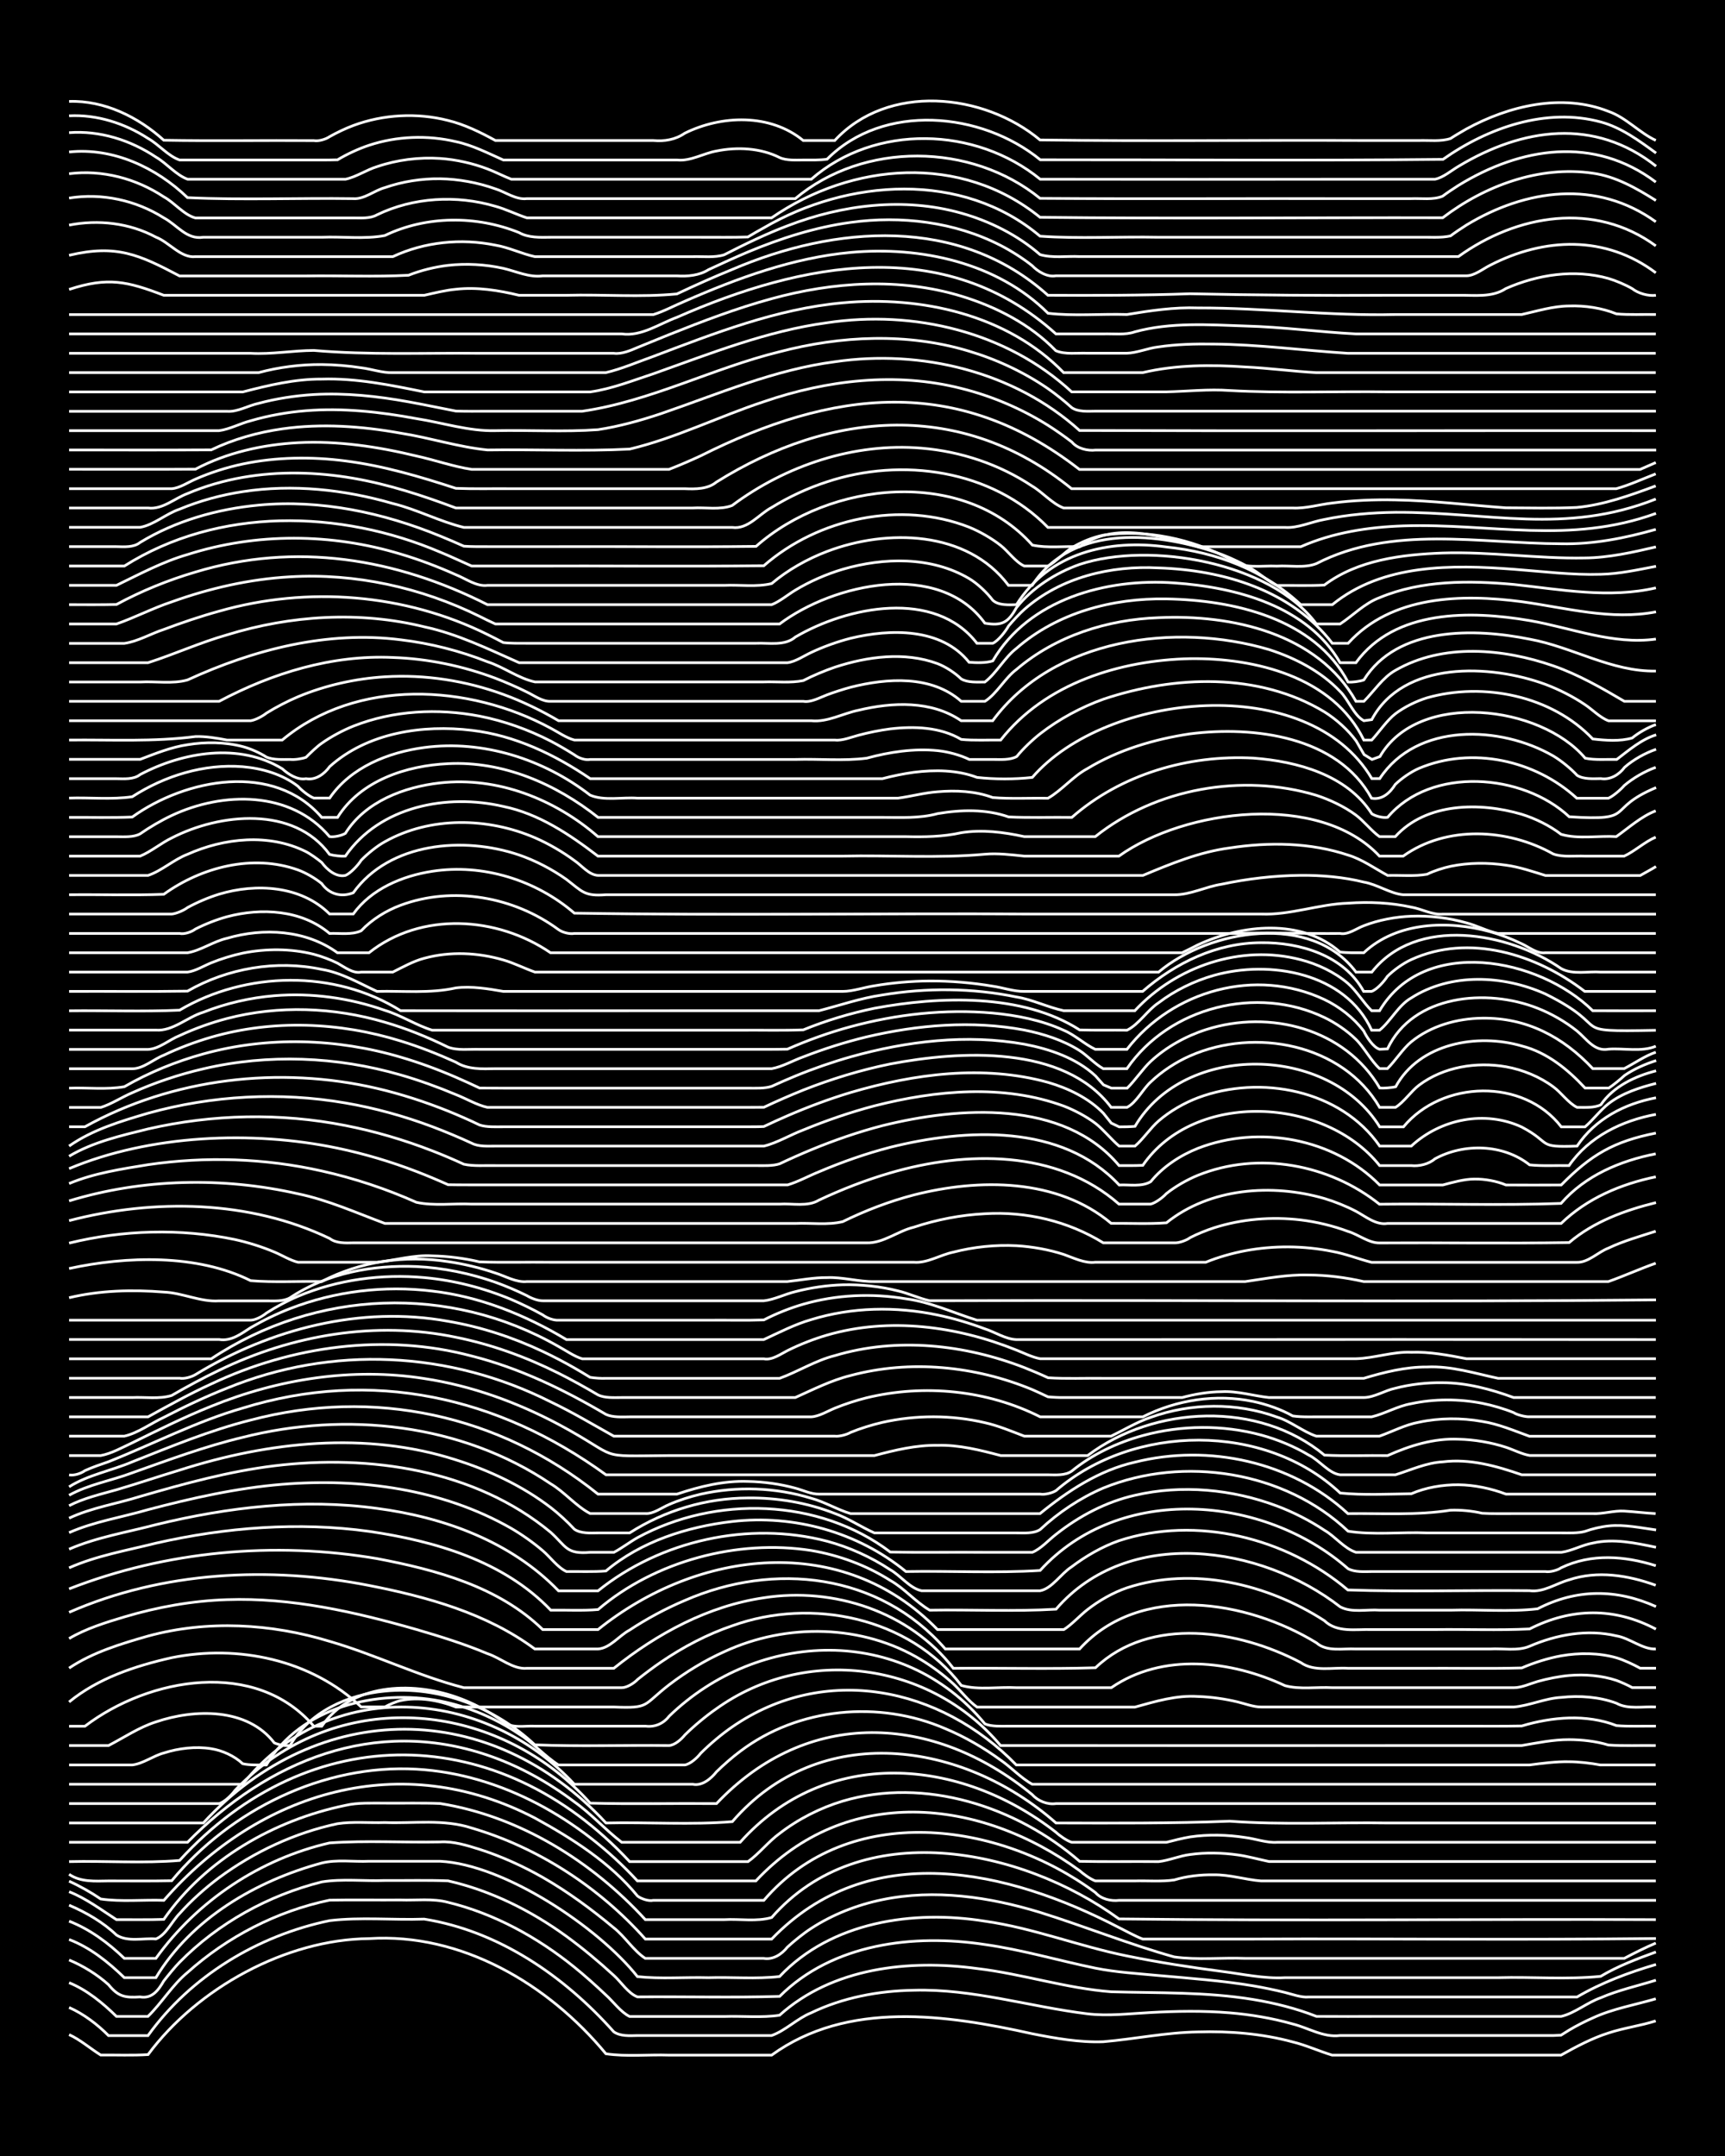 <?xml version="1.0" encoding="UTF-8"?><svg id="a" xmlns="http://www.w3.org/2000/svg" width="1920" height="2400" viewBox="0 0 192 240"><defs><style>.b{fill:none;stroke:#fff;stroke-miterlimit:10;stroke-width:.3px;}.c{stroke-width:0px;}</style></defs><rect class="c" x="0" width="192" height="240"/><path class="b" d="M7.69,226.49c1.21.54,2.4,1.58,3.52,2.27,1.71-.02,3.56.06,5.27-.05,5.47-7.39,15.35-12.83,24.6-12.91,10.29-.66,19.96,5.07,26.36,12.82,2.28.34,4.73.07,7.03.15,3.79,0,7.64,0,11.42,0,8.43-6.11,19.47-4.5,29-2.38,2.57.51,5.27.99,7.91.89,3.5-.3,7.02-1.04,10.54-1.09,3.52-.11,7.14.19,10.54,1.11,1.45.35,2.97,1.04,4.39,1.47,1.41,0,2.99,0,4.39,0,7.02,0,14.07,0,21.09,0,1.65-.92,3.46-1.89,5.27-2.46,1.68-.56,3.59-.81,5.27-1.35"/><path class="b" d="M7.69,223.47c1.6.7,3.17,1.89,4.39,3.13h4.39c4.75-6.63,12.26-11.15,20.21-12.8,3.46-.41,7.06-.05,10.54-.17,8.3,1.33,15.59,6.35,21.09,12.54.73.52,1.79.44,2.64.42,1.1,0,2.41,0,3.51,0,3.79,0,7.64,0,11.42,0,1.54-.54,2.87-1.91,4.39-2.52,3.53-1.71,7.52-2.46,11.42-2.52,6.55-.19,12.89,1.83,19.33,2.62,2.31.28,4.72-.02,7.03-.14,2.9-.16,5.89-.21,8.79.03,2.34.19,4.77.6,7.03,1.24,1.74.43,3.43,1.53,5.27,1.29,7.9,0,15.83,0,23.73,0,0,0,.88-.04.88-.04,0,0,.88-.55.88-.55.74-.45,1.84-1.01,2.64-1.36,2.2-1.03,4.72-1.46,7.03-2.14"/><path class="b" d="M7.69,220.71c1.98.8,3.76,2.27,5.27,3.75h3.51c1.51-1.47,2.74-3.53,4.39-4.88,4.44-3.99,9.97-6.84,15.82-8.06,2.61-.05,5.3,0,7.91-.02,1.71.06,3.6-.19,5.27.26,5.16,1.25,9.95,3.89,14.06,7.21,1.14.92,2.45,2.09,3.52,3.11.79.7,1.66,1.92,2.64,2.39,3.49,0,7.05,0,10.54,0,2.01-.07,4.16.16,6.15-.14,5.88-5.3,14.4-6.23,21.97-5.2,5.01.59,9.9,2.2,14.94,2.59,5.26.15,10.61,0,15.82.86,2.36.39,4.8,1,7.03,1.88,2.31.02,4.72,0,7.03,0,6.72,0,13.49,0,20.21,0,1.52-.36,2.91-1.56,4.39-2.07,1.94-.85,4.14-1.33,6.15-1.96"/><path class="b" d="M7.69,218.18c1.55.64,3.15,1.63,4.39,2.75,1.1,1.36,1.86,1.46,3.51,1.36,1.35.23,2.05-.76,2.64-1.78.43-.55,1.27-1.59,1.76-2.08,4.28-4.36,9.9-7.46,15.82-8.94,2.28-.37,4.73-.07,7.03-.16,2.31.02,4.72-.05,7.03.04,4.76,1.08,9.25,3.32,13.18,6.18,1.8,1.31,3.64,2.85,5.27,4.35.79.7,1.6,2.01,2.64,2.39,5.26-.05,10.57.1,15.82-.06,5.9-5.89,14.93-6.98,22.85-5.77,4.14.58,8.21,1.79,12.3,2.63,2.28.46,4.72.6,7.03.82,3.5.31,7.08.57,10.54,1.15,1.11.19,2.42.46,3.51.73.78.19,1.82.59,2.64.51,5.26,0,10.56,0,15.82,0,4.67,0,9.39,0,14.06,0,2.73-1.6,5.76-2.73,8.79-3.62"/><path class="b" d="M7.69,215.9c2.33.88,4.38,2.53,6.15,4.25h3.51c3.96-6.58,11.17-10.79,18.45-12.76,1.67-.42,3.57-.12,5.27-.2,2.61,0,5.3,0,7.91,0,7.13.35,17.59,7.31,21.97,12.84,2.59.28,5.31.05,7.91.12,2.6-.08,5.33.17,7.91-.13,5.75-6.11,14.88-7.44,22.85-6.16,5.38.76,10.51,2.8,15.82,3.87,3.47.71,7.04,1.26,10.54,1.72,2.31.29,4.69.83,7.03.7,7.9,0,15.83,0,23.73,0,3.78-.11,7.67.23,11.42-.15,1.89-1.13,4.08-1.96,6.15-2.71"/><path class="b" d="M7.69,213.86c2.3.89,4.39,2.44,6.15,4.14h3.51c4.63-6.43,11.59-11.07,19.33-12.85,4.06-.29,8.23-.03,12.3-.11,1.46-.1,3.02.39,4.39.82,2.41.77,4.83,1.87,7.03,3.12,2.78,1.59,5.45,3.56,7.91,5.61,1.22.95,2.22,2.57,3.51,3.41,4.38,0,8.81,0,13.18,0,1.05.18,2.02-.46,2.64-1.25.74-.68,1.79-1.53,2.64-2.08,2.37-1.55,5.14-2.63,7.91-3.2,5.84-1.21,11.93-.31,17.57,1.41,4.99,1.56,9.9,3.55,14.94,4.96,2.57.36,5.31.06,7.91.16,4.96,0,9.98,0,14.94,0,6.14,0,12.32,0,18.45,0,2.9,0,5.89,0,8.79,0,1.07-.57,2.39-1.23,3.51-1.7"/><path class="b" d="M7.69,212.08c1.87.79,3.8,1.91,5.27,3.32,1.25.81,2.98.32,4.39.44,1.13-.44,1.82-2.01,2.64-2.83,1.27-1.43,2.86-2.85,4.39-3.99,3.9-2.88,8.44-5,13.18-6.01,1.69-.26,3.56-.07,5.27-.13,3.2.12,6.57-.41,9.67.61,7.41,2.17,14.21,6.61,19.33,12.36h14.06c10.85-11.26,26.23-7.74,38.66-1.28.78.39,1.82.97,2.64,1.28,1.1,0,2.41,0,3.51,0,2.9,0,5.89,0,8.79,0,14.93-.06,29.89.11,44.82-.06"/><path class="b" d="M7.69,210.58c1.87.73,3.6,2.03,5.27,3.11,1.71-.01,3.56.03,5.27-.03,4.64-6.69,12.32-11.06,20.21-12.69,1.39-.33,2.98-.24,4.39-.25,2.01.02,4.14-.04,6.15.04,8.81,1.41,16.88,6.41,22.85,12.93,2.9,0,5.89,0,8.79,0,1.71-.1,3.62.25,5.27-.24,9.92-11.34,27.71-7.81,38.66.16,19.9.24,39.84,0,59.75.08"/><path class="b" d="M7.69,209.41c1.16.52,2.47,1.26,3.52,1.98,2.28.33,4.73.07,7.03.15,10.67-12.21,26.46-16.89,41.3-9.16,4.16,2.28,8.39,4.97,11.42,8.68.34.27,1.19.61,1.76.48,1.1,0,2.42,0,3.51,0,2.9,0,5.89,0,8.79,0,9.46-11.04,26.19-8.82,36.91-.86.63.72,1.71.97,2.64.86,1.1,0,2.41,0,3.51,0,2.9,0,5.89,0,8.79,0,15.81,0,31.64,0,47.45,0"/><path class="b" d="M7.69,208.64c1.27.89,2.92.76,4.39.74,2.31-.01,4.72.03,7.03-.02,6.57-7.91,16.88-13,27.24-12.42,9.43.53,18.28,5.58,24.6,12.44h13.18c10.02-10.75,24.84-9.3,36.03-1.15.4.37,1.24.97,1.76,1.15,1.41,0,2.98,0,4.39,0,1.41-.04,3,.1,4.39-.11,1.37-.42,2.97-.6,4.39-.57,1.75-.04,3.55.55,5.27.68,4.67,0,9.39,0,14.06,0,9.95,0,19.93,0,29.88,0"/><path class="b" d="M7.69,207.23c4.07-.1,8.25.21,12.3-.13,14.48-15.89,35.59-15.48,50.09.13h13.18c1.21-.86,2.31-2.27,3.52-3.14,2.07-1.6,4.53-2.85,7.03-3.6,9.14-2.7,19.31.6,26.36,6.71,2.9.06,5.89,0,8.79.03,1.13-.12,2.38-.66,3.51-.79,1.7-.24,3.57-.2,5.27.04,1.12.15,2.41.51,3.51.74,1.1,0,2.41,0,3.52,0,3.49,0,7.05,0,10.54,0,9.66,0,19.34,0,29,0"/><path class="b" d="M7.69,205.08h13.18c8.96-9.11,20.81-13.97,33.39-9.7,3.46,1.17,6.76,3,9.67,5.2,1.85,1.3,3.48,3.14,5.27,4.5h13.18c9.56-10.71,24.47-9.46,35.15-1.12.4.38,1.23.96,1.76,1.12,1.41,0,2.98,0,4.39,0,2.01,0,4.14,0,6.15,0,.78-.2,1.84-.47,2.64-.6,2-.3,4.16-.24,6.15.07,1.11.14,2.39.61,3.51.53,14.05,0,28.13,0,42.18,0"/><path class="b" d="M7.69,202.93h14.94c12.83-13.94,31.98-13.89,44.82,0,4.57-.11,9.56.23,14.06-.15,9.74-11.28,25.65-9,36.03.15,6.44.01,12.91.06,19.33-.2,5.83.43,11.73.11,17.57.2,9.95,0,19.93,0,29.88,0"/><path class="b" d="M7.69,200.77c5.55,0,11.15,0,16.7,0,.6-.16,1.41-.97,1.76-1.46,1.01-1.08,2.32-2.24,3.51-3.11,11.36-8.37,26.81-5.76,36.03,4.52,4.67.12,9.39.01,14.06.05,10.14-10.72,24.14-10.02,35.15-.99.63.71,1.69,1.13,2.64.99,1.1,0,2.41,0,3.51,0,3.49,0,7.05,0,10.54,0,17.57,0,35.15,0,52.72,0"/><path class="b" d="M7.69,198.62h19.33c9.55-12.09,26.88-10.82,36.91,0,4.38,0,8.81,0,13.18,0,1.04.22,2.04-.63,2.64-1.39.74-.73,1.8-1.66,2.64-2.28,6.46-4.89,15.46-5.72,22.85-2.51,2.14.89,4.28,2.13,6.15,3.5,1.14.78,2.29,2.02,3.51,2.68h69.42"/><path class="b" d="M7.69,196.47c2.31,0,4.72,0,7.03,0,1.19-.13,2.36-1.03,3.51-1.33,1.65-.53,3.55-.76,5.27-.48,1.24.19,2.6.81,3.51,1.67.77.18,1.85.14,2.64.14,3.79-6.45,12.36-8.48,19.33-7.12,3.11.61,6.16,1.91,8.79,3.68,1.54.94,2.88,2.48,4.39,3.44,4.67,0,9.39,0,14.06,0,.61-.09,1.41-.82,1.76-1.29,1.02-1.02,2.33-2.13,3.51-2.94,10.3-7.12,23.19-4.47,31.63,4.23,17.86,0,35.74,0,53.6,0,1.1,0,2.42,0,3.51,0,1.4-.18,2.98-.39,4.39-.36,1.11,0,2.43.16,3.51.36,2.01,0,4.14,0,6.15,0"/><path class="b" d="M7.69,194.31c1.41,0,2.98,0,4.39,0,1.7-.88,3.43-2.05,5.27-2.63,4.29-1.46,10.16-1.6,13.18,2.33.43.21,1.29.36,1.76.3,2.12-3.74,6.4-5.67,10.54-6.06,6.09-.61,12.28,1.83,16.7,5.98,4.95.2,9.98.02,14.94.08.66-.05,1.37-.7,1.76-1.18,1.02-1.01,2.33-2.1,3.51-2.92,9.93-7.11,23.8-5.21,31.63,4.1,17.86.02,35.74,0,53.6,0,1.41,0,2.99,0,4.39,0,1.7-.29,3.54-.67,5.27-.66,1.43,0,3.03.18,4.39.6,1.71.12,3.56.03,5.27.06"/><path class="b" d="M7.69,192.16c.44,0,1.32,0,1.76,0,7.16-5.45,19.05-7.54,25.48,0h.88c3.28-4.73,9.92-5.01,14.94-3.26,1.84.63,3.7,1.62,5.27,2.76.95.78,2.38.43,3.52.49,2.9,0,5.89,0,8.79,0,1.1,0,2.41,0,3.51,0,1.03.14,2.01-.28,2.64-1.11,9.98-9.65,26.01-10.21,35.15.86.77.32,1.83.25,2.64.25,1.41,0,2.98,0,4.39,0,4.08,0,8.22,0,12.3,0,11.42,0,22.85,0,34.27,0,2.01,0,4.14.02,6.15-.02,1.67-.51,3.53-.84,5.27-.89,1.74-.05,3.64.2,5.27.85,1.4.12,2.99.04,4.39.06"/><path class="b" d="M7.69,189.46c3.22-2.65,7.41-4.03,11.42-4.93,7.4-1.5,15.54.23,21.09,5.48.79,0,1.85,0,2.64,0,.44-.25,1.27-.61,1.76-.71,2.03-.43,4.24-.03,6.15.72,5.84,0,11.73,0,17.57,0,4.04.16,3.18-.17,6.15-2.47,1.87-1.43,4-2.73,6.15-3.69,6.92-3.21,15.4-3.08,21.97.94,1.18.71,2.5,1.7,3.52,2.64.8.74,1.73,1.96,2.64,2.59,5.84,0,11.73,0,17.57,0,2.27-.63,4.64-1.35,7.03-1.18,1.43.04,3.01.27,4.39.6.79.19,1.82.58,2.64.57,4.08,0,8.22,0,12.3,0,5.26,0,10.56,0,15.82,0,1.74-.15,3.51-.98,5.27-1.07,2.03-.22,4.23-.07,6.15.65,1.28.72,2.98.33,4.39.42"/><path class="b" d="M7.69,185.69c2.62-1.76,5.78-2.71,8.79-3.57,6.61-1.8,13.69-1.4,20.21.59,5.05,1.46,9.84,3.85,14.94,5.16,2.9,0,5.89,0,8.79,0,2.9,0,5.89,0,8.79,0,.57,0,1.39-.52,1.76-.92.76-.61,1.83-1.41,2.64-1.96,2.42-1.65,5.13-3.08,7.91-4.02,8.79-3.17,19.67-.95,25.48,6.65,1.94.55,4.15.13,6.15.25,3.49,0,7.05,0,10.54,0,5.7-3.93,13.34-3.04,19.33-.23,1.66.46,3.57.13,5.27.23,3.2,0,6.47,0,9.67,0,3.49,0,7.05,0,10.54,0,.83.01,1.85-.46,2.64-.69,1.08-.31,2.4-.57,3.51-.67,1.73-.15,3.62,0,5.27.55.45.16,1.34.56,1.76.8.78,0,1.86,0,2.64,0"/><path class="b" d="M7.69,182.4c1.87-1.11,4.08-1.79,6.15-2.41,3.69-1.1,7.57-1.8,11.42-1.92,7.16-.25,14.25,1.36,21.09,3.32,2.64.77,5.37,1.62,7.91,2.69,1.43.46,2.84,1.77,4.39,1.63,3.2,0,6.47,0,9.67,0,4.83-3.87,10.52-6.95,16.7-7.85,7.75-1.22,16.23,1.54,21.09,7.85,5.26-.05,10.57.1,15.82-.06,6.12-5.81,15.98-4.2,22.85-.58,1.49,1.06,3.56.52,5.27.64,2.61,0,5.3,0,7.91,0,3.79-.03,7.64.06,11.42-.04,1.35-.59,2.94-1.09,4.39-1.35,2-.35,4.19-.34,6.15.22.82.24,1.89.75,2.64,1.16.42,0,1.33,0,1.76,0"/><path class="b" d="M7.69,179.48c10.41-4.57,22.32-5.16,33.39-2.99,6.47,1.27,13.08,3.09,18.45,7.07,2.31,0,4.72,0,7.03,0,1.33-.08,2.37-1.5,3.51-2.1,1.91-1.26,4.04-2.41,6.15-3.3,9.94-4.35,21.65-3.04,29,5.4h14.94c6.74-7.39,18.61-5.43,26.36-.69,1.17,1.04,2.96.61,4.39.69,2.61,0,5.3,0,7.91,0,2.31,0,4.72,0,7.03,0,1.41-.09,3.06.26,4.39-.3,2.99-1.3,6.45-1.93,9.67-1.16,1.48.24,2.95,1.54,4.39,1.46"/><path class="b" d="M7.69,176.87c10.79-4.22,22.86-5.32,34.27-3.37,6.56,1.24,13.55,3.12,18.45,7.9h6.15c11.15-8.97,27.22-10.88,37.79,0h14.06c.88-.55,1.82-1.6,2.64-2.23,1.28-1,2.86-1.9,4.39-2.42,7.34-2.41,15.61-.45,21.97,3.66,1.42,1.37,3.49.93,5.27.99,2.31,0,4.72,0,7.03,0,3.49-.05,7.06.1,10.54-.07,4.64-2.36,9.44-2.43,14.06.02"/><path class="b" d="M7.69,174.53c3.05-1.36,6.45-1.94,9.67-2.75,7.75-1.76,15.83-2.4,23.73-1.31,7.29,1.07,14.99,3.29,20.21,8.77,1.71-.03,3.57.08,5.27-.07,6.31-5.4,15.54-7.86,23.73-6.57,3.08.52,6.15,1.65,8.79,3.33,1.56.87,2.86,2.43,4.39,3.31,4.67-.08,9.41.17,14.06-.11,7.98-9.27,22.77-7.15,31.63-.26,1.29.69,2.98.26,4.39.37,2.61,0,5.3,0,7.91,0,3.19-.1,6.5.22,9.67-.15,4.32-2.24,8.77-2.23,13.18-.25"/><path class="b" d="M7.69,172.45c3.06-1.33,6.46-1.88,9.67-2.73,8.01-1.95,16.39-2.94,24.6-1.81,7.45.98,14.92,3.69,20.21,9.18h4.39c6.98-5.62,16.8-7.8,25.48-5.53,2.46.66,4.91,1.76,7.03,3.17,1.17.65,2.18,2.07,3.51,2.35,4.38,0,8.81,0,13.18,0,1.33-.24,2.32-1.9,3.51-2.66,1.56-1.19,3.42-2.26,5.27-2.91,8.63-2.83,18.64-.33,25.48,5.48,6.71.23,13.49.01,20.21.08,1.55.22,2.96-.8,4.39-1.2,3.18-1.07,6.59-.52,9.67.6"/><path class="b" d="M7.69,170.61c2.77-1.23,5.89-1.71,8.79-2.56,4.89-1.29,9.89-2.41,14.94-2.82,8.69-.71,17.83.52,25.48,4.9,1.17.68,2.49,1.61,3.51,2.49.8.67,1.66,1.88,2.64,2.32,1.41-.02,2.99.05,4.39-.06,3.9-3.29,9.05-4.93,14.06-5.51,6.87-.79,13.97,1.17,19.33,5.57,4.96-.09,10,.19,14.94-.12,8.83-9.71,24.89-8.44,34.27-.2.74.41,1.83.33,2.64.32,1.41,0,2.99,0,4.39,0,3.79,0,7.64,0,11.42,0,1.1,0,2.42,0,3.51,0,.49.09,1.35-.13,1.76-.42,3.38-1.62,7.06-1.32,10.54-.23"/><path class="b" d="M7.69,169c2.48-1.17,5.31-1.6,7.91-2.42,4.89-1.42,9.87-2.79,14.94-3.41,10.6-1.29,22.34.42,30.76,7.41,1.75,1.59,1.71,2.45,4.39,2.22.78,0,1.86,0,2.64,0,.82-.42,1.83-1.19,2.64-1.64,8.64-4.71,20.18-4.41,28.12,1.61,3.49.07,7.05,0,10.54.03,1.71,0,3.56,0,5.27,0,.94-.37,1.85-1.4,2.64-2,2.56-2.03,5.59-3.63,8.79-4.35,5.22-1.21,10.82-.68,15.82,1.2,1.8.68,3.67,1.63,5.27,2.7,1.18.67,2.21,2.04,3.51,2.45,2.9,0,5.89,0,8.79,0,4.67,0,9.39,0,14.06,0,1.15-.15,2.37-.84,3.51-1.03,2.31-.54,4.76,0,7.03.47"/><path class="b" d="M7.69,167.61c1.62-.84,3.53-1.28,5.27-1.77,2.32-.68,4.71-1.49,7.03-2.19,9.88-3.17,20.73-4.36,30.76-1.14,3.74,1.18,7.42,2.91,10.54,5.3.85.65,1.92,1.63,2.64,2.42.72.5,1.8.42,2.64.41,1.1,0,2.41,0,3.51,0,3.92-2.51,8.52-3.88,13.18-3.89,3.27-.04,6.62.53,9.67,1.73,1.49.53,2.96,1.53,4.39,2.16.78,0,1.86,0,2.64,0,3.2,0,6.47,0,9.67,0,1.1,0,2.42,0,3.51,0,.81,0,1.92.1,2.64-.38,2.03-1.9,4.48-3.53,7.03-4.62,8.93-3.64,20.19-1.87,27.24,4.81,2.8.45,5.93.07,8.79.19,4.96,0,9.98,0,14.94,0,.79,0,1.87.05,2.64-.17.76-.28,1.83-.53,2.64-.61,1.73-.18,3.57.22,5.27.45"/><path class="b" d="M7.69,166.45c2.16-1.21,4.73-1.63,7.03-2.5,4.04-1.43,8.13-2.96,12.3-3.95,11.49-2.92,24.33-1.54,34.27,5.17,1.53.9,2.83,2.5,4.39,3.31,2.01,0,4.14,0,6.15,0,.9.07,1.84-.67,2.64-1,1.06-.47,2.38-.89,3.51-1.15,4.03-.91,8.35-.76,12.3.45,1.47.39,2.94,1.28,4.39,1.71,7.02,0,14.07,0,21.09,0,3.1-2.53,6.58-4.82,10.54-5.72,8.22-2.07,17.46-.07,23.73,5.72,3.8-.05,7.67.22,11.42-.38,1.11-.04,2.43.08,3.51.34,1.1.07,2.41.03,3.51.04,2.9,0,5.89,0,8.79,0,1.11.06,2.4-.35,3.51-.28,1.1.06,2.41.23,3.51.28"/><path class="b" d="M7.69,165.51c2.12-1.34,4.74-1.8,7.03-2.78,4.31-1.71,8.67-3.52,13.18-4.65,13.68-3.62,27.65-.6,38.66,8.24,2.9,0,5.89,0,8.79,0,2.53-.85,5.22-1.51,7.91-1.41,1.74.03,3.6.29,5.27.75.79.21,1.8.69,2.64.66,4.08,0,8.22,0,12.3,0,2.9,0,5.89,0,8.79,0,1.1,0,2.41,0,3.52,0,.49.09,1.34-.12,1.76-.39,8.63-7.45,23.23-7.62,31.63.27,2.58.26,5.31.11,7.91.08,1.62-.7,3.51-1.02,5.27-1,1.76.02,3.63.42,5.27,1.04,5.55,0,11.15,0,16.7,0"/><path class="b" d="M7.69,164.18c.56.1,1.32-.15,1.76-.47.76-.36,1.84-.72,2.64-1,4.97-1.97,9.78-4.49,14.94-5.97,14.33-4.44,28.43-1.28,40.42,7.43,12,0,24.03,0,36.03,0,3.2,0,6.47,0,9.67,0,1.1,0,2.41,0,3.51,0,.83.01,1.93.1,2.64-.42,2.28-1.86,5.08-3.18,7.91-3.95,4.27-1.17,8.9-1.21,13.18-.05,1.8.49,3.67,1.26,5.27,2.22,1.21.59,2.26,2.06,3.51,2.2,2.01,0,4.14,0,6.15,0,1.7-.53,3.46-1.35,5.27-1.44,3-.38,5.99.47,8.79,1.44,4.96,0,9.98,0,14.94,0"/><path class="b" d="M7.69,162.03c1.11,0,2.41,0,3.52,0,1.18-.21,2.43-.92,3.51-1.42,2.87-1.41,5.81-2.88,8.79-4.07,7.46-3.04,15.73-4.35,23.73-3.08,5.22.79,10.29,2.63,14.94,5.1,7.22,3.88,3.8,3.53,12.3,3.47,7.61,0,15.24,0,22.85,0,2.27-.61,4.66-1.18,7.03-1.14,2.37-.07,4.76.54,7.03,1.14,3.2,0,6.47,0,9.67,0,7.42-5.61,19.06-6.12,26.36-.05,2.31.12,4.72.02,7.03.05,2.47-1.11,5.17-1.95,7.91-1.82,1.74.04,3.62.36,5.27.9.79.26,1.81.78,2.64.91,4.67,0,9.39,0,14.06,0"/><path class="b" d="M7.69,159.87c2.01,0,4.14,0,6.15,0,1.53-.35,2.98-1.44,4.39-2.09,2.26-1.17,4.66-2.32,7.03-3.25,11.7-4.8,24.76-4.16,36.03,1.52,2.38,1.13,4.74,2.54,7.03,3.82,1.41,0,2.98,0,4.39,0,6.72,0,13.49,0,20.21,0,.49.06,1.34-.17,1.76-.42,1.07-.44,2.39-.85,3.52-1.11,3.73-.84,7.7-.84,11.42.03,1.46.32,3,.97,4.39,1.5,2.01,0,4.14,0,6.15,0,1.1,0,2.42,0,3.51,0,1.4-.68,2.91-1.59,4.39-2.09,4.48-1.61,9.58-1.68,14.06-.04,1.52.45,2.91,1.64,4.39,2.13.77,0,1.86,0,2.64,0,1.4,0,2.99,0,4.39,0,1.41-.5,2.91-1.29,4.39-1.55,2.27-.49,4.74-.5,7.03-.09,1.79.27,3.59,1.04,5.27,1.65,4.67,0,9.39,0,14.06,0"/><path class="b" d="M7.69,157.72c2.9,0,5.88,0,8.79,0,2.28-1.26,4.66-2.58,7.03-3.66,8.96-4.25,19.35-5.68,29-3.11,5.28,1.33,10.26,3.74,14.94,6.5.76.35,1.83.28,2.64.27,1.41,0,2.98,0,4.39,0,4.08,0,8.22,0,12.3,0,1.1,0,2.41,0,3.51,0,.87-.04,1.85-.65,2.64-.97,1.07-.44,2.39-.87,3.52-1.15,6.41-1.55,13.43-.86,19.33,2.12,3.79,0,7.64,0,11.42,0,3.76-1.9,8.17-2.58,12.3-1.71,1.47.31,3.08.87,4.39,1.61,1.09.16,2.42.08,3.51.1,1.71,0,3.56,0,5.27,0,1.45-.34,2.91-1.21,4.39-1.46,2.57-.56,5.33-.55,7.91-.05,1.12.22,2.45.61,3.51,1.04.33.24,1.33.49,1.76.46,4.67,0,9.39,0,14.06,0"/><path class="b" d="M7.69,155.57c2.31,0,4.72,0,7.03,0,1.41-.07,3.03.2,4.39-.23,1.68-.97,3.52-1.97,5.27-2.8,8.11-3.95,17.48-5.54,26.36-3.68,3.95.79,7.82,2.2,11.42,4,1.44.72,3.01,1.59,4.39,2.41.76.38,1.82.3,2.64.3,4.96,0,9.97,0,14.94,0,1.41,0,2.98,0,4.39,0,1.98-.89,4.03-1.93,6.15-2.45,6.65-1.79,13.88-1.06,20.21,1.56.44.19,1.33.6,1.76.81.43.05,1.33.09,1.76.08,1.71,0,3.56,0,5.27,0,2.6,0,5.3,0,7.91,0,1.38-.38,2.96-.64,4.39-.65,1.75-.1,3.56.47,5.27.65,3.49,0,7.05,0,10.54,0,1.17,0,2.38-.8,3.51-1.03,1.67-.44,3.55-.65,5.27-.62,2.69,0,5.4.73,7.91,1.65,5.26,0,10.56,0,15.82,0"/><path class="b" d="M7.69,153.42c2.9,0,5.88,0,8.79,0,1.11,0,2.41,0,3.51,0,.55.09,1.3-.13,1.76-.4,8.33-5.09,18.4-7.7,28.12-5.94,3.63.62,7.22,1.79,10.54,3.36,1.13.53,2.43,1.21,3.51,1.83.45.25,1.32.78,1.76,1.05.45.08,1.3.14,1.76.11,5.26,0,10.56,0,15.82,0,1.1,0,2.41,0,3.52,0,2.04-.74,4.02-2,6.15-2.53,6.9-2.07,14.44-1.24,21.09,1.34.79.31,1.87.77,2.64,1.13,2.01.13,4.14.03,6.15.06,3.79,0,7.64,0,11.42,0,5.84,0,11.73,0,17.57,0,2.25-.68,4.66-1.28,7.03-1.26,2.71-.13,5.32.71,7.91,1.26,5.84,0,11.73,0,17.57,0"/><path class="b" d="M7.69,151.26h15.82c11.64-7.74,26.52-8.33,38.66-1.37.79.43,1.77,1.12,2.64,1.37,2.01,0,4.14,0,6.15,0,4.67,0,9.39,0,14.06,0,.91.18,1.87-.53,2.64-.92,1.36-.68,2.94-1.3,4.39-1.72,6.94-2.02,14.46-1,21.09,1.67.78.31,1.81.82,2.64.96,1.71,0,3.56,0,5.27,0,3.79,0,7.64,0,11.42,0,6.14,0,12.32,0,18.45,0,2.02-.05,4.1-.81,6.15-.72,2.04-.07,4.16.33,6.15.72,7.02,0,14.07,0,21.09,0"/><path class="b" d="M7.69,149.11c5.55,0,11.14,0,16.7,0,1.36.22,2.45-.64,3.51-1.32,1.36-.79,2.93-1.56,4.39-2.12,4.99-1.94,10.5-2.6,15.82-1.95,5.31.61,10.38,2.66,14.94,5.4,5.84,0,11.73,0,17.57,0,1.41,0,2.98,0,4.39,0,1.69-.78,3.48-1.71,5.27-2.22,4.52-1.4,9.44-1.49,14.06-.52,1.75.36,3.6.91,5.27,1.54,1.11.35,2.33,1.16,3.51,1.2,4.67,0,9.39,0,14.06,0,19.04-.02,38.08-.01,57.12,0"/><path class="b" d="M7.69,146.96c6.73,0,13.49,0,20.21,0,.56-.01,1.35-.45,1.76-.8,1.06-.68,2.36-1.38,3.51-1.86,4.4-1.86,9.31-2.51,14.06-2.08,3.3.3,6.61,1.15,9.67,2.43,1.13.48,2.44,1.12,3.51,1.72.44.34,1.21.63,1.76.59,5.55,0,11.15,0,16.7,0,2.01-.02,4.14.04,6.15-.03,1.35-.7,2.93-1.33,4.39-1.75,3.68-1.06,7.65-1.24,11.42-.6,2.73.35,5.32,1.58,7.91,2.38,4.96,0,9.98,0,14.94,0,20.21,0,40.43,0,60.63,0"/><path class="b" d="M7.69,144.46c3.41-.82,7.06-.91,10.54-.63,2.07.08,4.08,1.12,6.15.98,1.71,0,3.56,0,5.27,0,.83,0,1.89.09,2.64-.35,4.09-2.74,9.2-3.67,14.06-3.47,2.97.14,5.99.76,8.79,1.75,1.13.4,2.44.96,3.51,1.49.45.28,1.23.58,1.76.57,4.96,0,9.97,0,14.94,0,3.2,0,6.47,0,9.67,0,1.15-.12,2.39-.76,3.52-1.02,1.68-.44,3.54-.71,5.27-.76,2.03-.05,4.18.18,6.15.68,1.13.26,2.38.85,3.51,1.09.78,0,1.86,0,2.64,0,26.06-.09,52.15.17,78.21-.09"/><path class="b" d="M7.69,141.21c6.36-1.39,14.26-1.63,20.21,1.35,2.59.22,5.3.04,7.91.1,4.29-2.27,9.28-2.96,14.06-2.22,1.75.25,3.6.7,5.27,1.27,1.1.34,2.33,1.08,3.51.95,8.49,0,17,0,25.48,0,1.1,0,2.41,0,3.51,0,1.41-.15,2.97-.46,4.39-.44,1.73-.08,3.55.47,5.27.44,9.95,0,19.93,0,29.88,0,3.79,0,7.64,0,11.42,0,2.3-.33,4.69-.8,7.03-.73,2.03,0,4.17.28,6.15.73,1.71,0,3.56,0,5.27,0,5.26,0,10.56,0,15.82,0,2.01,0,4.14,0,6.15,0,1.73-.61,3.54-1.43,5.27-2.04"/><path class="b" d="M7.69,138.38c5.98-1.47,12.42-1.66,18.45-.4,1.45.32,3.03.81,4.39,1.39.81.33,1.78.94,2.64,1.14.46,0,1.3,0,1.76,0,2.31,0,4.72,0,7.03,0,2.01-.21,4.1-.84,6.15-.71,1.73.03,3.59.27,5.27.67,2.6.09,5.3.01,7.91.04,13.47,0,26.95,0,40.42,0,1.49.13,2.96-.83,4.39-1.12,2.26-.59,4.7-.84,7.03-.72,1.74.1,3.61.43,5.27.97,1.08.38,2.33,1.02,3.51.87,4.08,0,8.22,0,12.3,0,1.36-.56,2.95-1.01,4.39-1.28,3.16-.59,6.51-.57,9.67.07,1.44.25,2.98.86,4.39,1.22,1.09,0,2.42,0,3.52,0,6.43,0,12.9,0,19.33,0,1.27.04,2.37-1.15,3.51-1.58,1.64-.79,3.55-1.32,5.27-1.88"/><path class="b" d="M7.69,135.88c9.45-2.47,20.08-2.3,29,1.98.73.56,1.77.51,2.64.49,1.11,0,2.41,0,3.51,0,3.49,0,7.05,0,10.54,0,14.35,0,28.71,0,43.06,0,1.83.08,3.52-1.33,5.27-1.74,2.52-.84,5.25-1.37,7.91-1.5,4.6-.28,9.26.82,13.18,3.24,2.6,0,5.3,0,7.91,0,.49.04,1.37-.28,1.76-.58.74-.39,1.84-.83,2.64-1.09,3.08-.99,6.45-1.26,9.67-.88,1.75.21,3.62.66,5.27,1.28,1.13.33,2.31,1.31,3.51,1.28,7.02-.04,14.07.07,21.09-.04,2.74-2.33,6.22-3.6,9.67-4.45"/><path class="b" d="M7.69,133.68c8.18-2.5,17.15-2.68,25.48-.79,3.33.69,6.5,2.12,9.67,3.3,2.31,0,4.72,0,7.03,0,12.88,0,25.78,0,38.66,0,1.71-.08,3.6.21,5.27-.2,2.5-1.23,5.21-2.27,7.91-2.97,7.25-1.85,15.97-1.88,21.97,3.16,2.01-.02,4.15.09,6.15-.06,4.83-3.89,11.77-4.39,17.57-2.71,1.14.34,2.46.87,3.51,1.42,1.06.56,2.23,1.57,3.52,1.36,6.43,0,12.9,0,19.33,0,2.88-2.79,6.66-4.39,10.54-5.19"/><path class="b" d="M7.69,131.75c2.77-1.16,5.84-1.62,8.79-2.1,6.41-.94,13.01-.72,19.33.7,3.6.8,7.18,1.99,10.54,3.49,1.97.43,4.15.1,6.15.2,11.42,0,22.85,0,34.27,0,1.41-.1,3.13.33,4.39-.45,2.53-1.19,5.23-2.24,7.91-3.02,8.44-2.47,18.54-2.63,25.48,3.47,1.1,0,2.41,0,3.51,0,.55-.12,1.39-.76,1.76-1.17,1-.8,2.33-1.56,3.51-2.04,6.71-2.71,14.61-1.25,20.21,3.22,6.72-.08,13.5.16,20.21-.09,2.68-3.1,6.6-4.75,10.54-5.52"/><path class="b" d="M7.69,130.09c8.98-3.78,20.39-4.27,29.88-2.28,2.97.62,5.96,1.51,8.79,2.6,1.12.43,2.43.98,3.52,1.47,1.41.03,2.98.01,4.39.02,10.24,0,20.51,0,30.76,0,.78,0,1.86,0,2.64,0,1.15-.34,2.41-1.03,3.51-1.47,2.54-1.08,5.24-2.03,7.91-2.72,8.4-2.09,19.09-2.67,25.48,4.2,1.12-.06,2.51.23,3.51-.37,1.34-1.66,3.3-2.94,5.27-3.72,6.76-2.62,15.08-1.13,20.21,4.09,2.31,0,4.72,0,7.03,0,1.09-.29,2.38-.66,3.52-.66,1.13-.02,2.47.22,3.51.66,2.01.02,4.14,0,6.15,0,3.33-3.38,5.85-4.85,10.54-5.78"/><path class="b" d="M7.69,128.71c2.66-1.59,5.81-2.3,8.79-3.04,7.18-1.65,14.73-1.81,21.97-.38,3.27.64,6.56,1.61,9.67,2.82,1.12.43,2.43.99,3.51,1.49,1.09.24,2.41.12,3.51.15,9.66,0,19.34,0,29,0,.79,0,1.88.06,2.64-.2,1.09-.52,2.4-1.1,3.51-1.56,2.54-1.05,5.24-1.99,7.91-2.68,8.5-2.12,20.18-2.95,26.36,4.44.78,0,1.85.01,2.64-.03,5.78-8.38,20.26-7.63,26.36.03,1.1,0,2.41,0,3.51,0,.87.1,1.97-.16,2.64-.75,3.24-1.77,7.61-1.65,10.54.67,1.4.15,2.99.05,4.39.08,2.22-3.22,5.9-5.01,9.67-5.7"/><path class="b" d="M7.69,127.58c2.6-1.83,5.77-2.77,8.79-3.66,7.11-1.98,14.69-2.4,21.97-1.14,3.27.56,6.56,1.47,9.67,2.64,1.43.54,3.01,1.2,4.39,1.84.75.4,1.82.32,2.64.32,9.36,0,18.75,0,28.12,0,.43,0,1.33,0,1.76,0,1.48-.36,2.97-1.27,4.39-1.8,2.54-1.05,5.25-1.98,7.91-2.68,6.84-1.74,14.35-2.45,21.09.03,1.17.45,2.51,1.16,3.51,1.92.86.66,1.8,1.83,2.64,2.53h1.76c.88-.74,1.76-2.06,2.64-2.81,1.25-1.08,2.85-2,4.39-2.58,6.9-2.58,15.87-.89,20.21,5.39h3.51c3.27-3.03,8.21-4.02,12.3-2.12,3.44,1.82,1.58,2.29,6.15,2.12,2.04-3.03,5.27-4.71,8.79-5.38"/><path class="b" d="M7.69,125.43h1.76c9.77-5.43,21.67-6.8,32.51-4.27,2.67.62,5.37,1.5,7.91,2.52,1.12.45,2.43,1.03,3.51,1.55.77.26,1.84.2,2.64.2,9.07,0,18.17,0,27.24,0,.43,0,1.33,0,1.76-.03.77-.37,1.85-.86,2.64-1.2,2.26-.98,4.67-1.88,7.03-2.59,7.06-2.08,14.78-3.11,21.97-1.12,2.23.65,4.51,1.74,6.15,3.43,0,0,.88,1.1.88,1.1l.88.42c.41.01,1.34-.02,1.76-.06,5.54-9.4,21.58-9.08,27.24.06h2.64c4.32-5.21,13.36-5.46,17.57,0h2.64c.84-.72,1.76-1.92,2.64-2.6,1.5-1.16,3.46-1.79,5.27-2.24"/><path class="b" d="M7.69,123.28c1.11,0,2.41,0,3.52,0,1.17-.36,2.39-1.17,3.51-1.64,2.51-1.13,5.22-2.04,7.91-2.66,7.21-1.69,14.86-1.38,21.97.68,2.05.59,4.18,1.36,6.15,2.19,1.11.43,2.34,1.17,3.51,1.42.44,0,1.32,0,1.76,0,9.07,0,18.17,0,27.24,0,.43,0,1.33,0,1.76-.01,1.39-.66,2.97-1.35,4.39-1.92,3.11-1.23,6.39-2.23,9.67-2.9,7.76-1.48,19.32-2.17,24.6,4.83h1.76c1.06-.55,1.77-2.05,2.64-2.83,1.23-1.18,2.83-2.23,4.39-2.91,7.19-3.17,16.95-1.35,21.09,5.74h1.76c.94-.57,1.76-1.83,2.64-2.48,2.71-2.03,6.37-2.62,9.67-2.04,1.85.33,3.76,1.11,5.27,2.24.85.61,1.68,1.82,2.64,2.28.8,0,1.89.08,2.64-.29,1.4-2.05,3.81-3.18,6.15-3.78"/><path class="b" d="M7.69,121.13c2.01-.08,4.17.19,6.15-.16,2.73-1.58,5.75-2.81,8.79-3.65,7.16-1.98,14.87-1.74,21.97.36,2.06.6,4.19,1.39,6.15,2.24.79.34,1.86.83,2.64,1.2.78.01,1.85.01,2.64.01,9.07,0,18.17,0,27.24,0,.79,0,1.88.06,2.64-.21.77-.36,1.85-.82,2.64-1.15,1.97-.81,4.1-1.55,6.15-2.13,6.24-1.75,12.91-2.55,19.33-1.4,2.82.54,5.77,1.54,7.91,3.53,0,0,.88.99.88.99,0,0,.88.37.88.37.41,0,1.34,0,1.76,0,.86-.83,1.76-2.19,2.64-3,1.72-1.59,3.92-2.81,6.15-3.52,7.07-2.26,15.45-.11,19.33,6.51.45.03,1.32-.04,1.76-.14,2.64-4.85,9.1-6,14.06-4.54,2.8.71,5.11,2.61,7.03,4.68h2.64c.47-.31,1.35-1.02,1.76-1.41,1.01-.7,2.35-1.29,3.51-1.65"/><path class="b" d="M7.69,118.97c2.31,0,4.72,0,7.03,0,1.25,0,2.39-1.08,3.51-1.51,1.66-.79,3.51-1.49,5.27-2,6.86-1.99,14.3-1.69,21.09.42,2.06.63,4.19,1.47,6.15,2.36,1.3.83,2.92.75,4.39.72,9.36,0,18.75,0,28.12,0,.78,0,1.86,0,2.64,0,1.17-.2,2.41-.92,3.51-1.31,2.26-.88,4.67-1.65,7.03-2.22,5.72-1.35,11.77-1.86,17.57-.77,2.11.42,4.32,1.12,6.15,2.28.83.53,1.77,1.54,2.64,2.02h2.64c4.73-6.89,14.48-9.3,21.97-5.7,1.22.58,2.55,1.49,3.51,2.43.9.87,1.71,2.42,2.64,3.26h.88c.85-.83,1.72-2.21,2.64-2.97,2.19-1.79,5.12-2.61,7.91-2.64,4.93-.07,8.99,2.08,12.3,5.61,1.1,0,2.41,0,3.51,0,1.11-.57,2.32-1.43,3.51-1.82"/><path class="b" d="M7.69,116.82c2.9,0,5.89,0,8.79,0,1.24-.06,2.38-1.1,3.51-1.54,1.65-.77,3.51-1.44,5.27-1.9,5.74-1.5,11.9-1.26,17.57.41,2.39.69,4.8,1.67,7.03,2.77,1.06.41,2.41.21,3.51.25,9.95,0,19.93,0,29.88,0,1.41,0,2.99.01,4.39-.02,2.24-.99,4.66-1.86,7.03-2.5,5.12-1.39,10.52-1.99,15.82-1.52,2.68.25,5.45.79,7.91,1.92,1.2.49,2.35,1.57,3.51,2.12,1.09,0,2.42,0,3.52,0,5.11-6.58,14.34-9.14,21.97-5.55,1.65.78,3.29,2.05,4.39,3.51.29.61,1.05,1.82,1.76,2.03l.88-.04c2.86-6.06,11.07-6.76,16.7-4.53,1.52.59,3.12,1.51,4.39,2.53,1.06.86,1.93,2.33,3.51,2.03,1.69-.13,3.69.34,5.27-.33"/><path class="b" d="M7.69,114.67c3.2,0,6.47,0,9.67,0,1.88.14,3.52-1.47,5.27-1.99,2.5-.99,5.23-1.62,7.91-1.84,4.14-.34,8.39.25,12.3,1.63,1.79.54,3.5,1.67,5.27,2.21.79,0,1.85,0,2.64,0,10.54,0,21.1,0,31.63,0,2.31-.02,4.72.05,7.03-.04,2.52-1.03,5.24-1.85,7.91-2.4,7.21-1.35,16.48-1.69,22.85,2.41,1.71.05,3.56.01,5.27.03,1.33-.65,2.28-2.24,3.51-3.05,1.8-1.37,3.97-2.43,6.15-3.05,6.22-1.76,14.65-.31,17.57,6.1h.88c1.24-1,2.09-2.77,3.51-3.58,4.41-2.84,10.28-2.55,14.94-.46,7.93,3.93,1.99,4.24,12.3,4.05"/><path class="b" d="M7.69,112.52c4.08-.05,8.23.11,12.3-.07,7.39-4.36,17.28-4.54,24.6.06,10.54.02,21.1,0,31.63,0,4.96,0,9.98,0,14.94,0,2.3-.59,4.66-1.41,7.03-1.75,4.92-.82,10.05-.79,14.94.22,1.77.28,3.53,1.16,5.27,1.53,2.6,0,5.3,0,7.91,0,4.61-4.96,11.83-7.42,18.45-5.68,1.87.48,3.79,1.38,5.27,2.64.92.78,1.77,2.2,2.64,3.04h.88c4.95-8.35,17.72-5.92,23.73,0,2.31.02,4.72,0,7.03,0"/><path class="b" d="M7.69,110.36c4.38-.02,8.81.04,13.18-.03,4.46-2.56,9.9-3.49,14.94-2.42,2.19.36,4.18,1.54,6.15,2.45,2.91-.07,5.93.25,8.79-.39,1.73-.21,3.57.09,5.27.39,4.08,0,8.22,0,12.3,0,8.48,0,17,0,25.48,0,1.12,0,2.41-.46,3.51-.62,1.99-.34,4.13-.53,6.15-.54,2.32-.01,4.74.19,7.03.58,1.1.15,2.39.61,3.51.58,4.38,0,8.81,0,13.18,0,3.65-3.18,8.26-5.41,13.18-5.42,4.31-.06,9.24,1.41,11.42,5.42h.88c.61-.21,1.42-1.14,1.76-1.67.69-.69,1.75-1.45,2.64-1.86,6.45-2.96,13.96-.6,19.33,3.53h7.91"/><path class="b" d="M7.69,108.21c4.38,0,8.81,0,13.18,0,.86-.1,1.85-.71,2.64-1.03,1.07-.44,2.38-.84,3.51-1.08,2.58-.52,5.36-.52,7.91.13.82.21,1.88.61,2.64.99.77.42,1.7,1.18,2.64.99,1.1,0,2.41,0,3.51,0,1.08-.54,2.33-1.24,3.51-1.54,2.85-.78,5.97-.64,8.79.19,1.14.32,2.4.96,3.52,1.35.44,0,1.32,0,1.76,0,22.55,0,45.11,0,67.66,0,5.67-4.79,17.03-6.64,21.97,0h1.76c4.94-6.31,15.24-4.45,21.09-.38,1.29.7,2.98.27,4.39.38,2.01,0,4.14,0,6.15,0"/><path class="b" d="M7.69,106.06c4.38,0,8.81,0,13.18,0,1.49-.25,2.91-1.28,4.39-1.61,4.07-1.2,8.79-.94,12.3,1.61h3.51c5.8-4.6,14.26-4.07,20.21,0,17.57,0,35.15,0,52.72,0,4.08,0,8.22,0,12.3,0,1.71,0,3.56,0,5.27,0,.43-.21,1.33-.65,1.76-.88,4.85-2.27,11.54-2.98,15.82.8.78.1,1.85.08,2.64.08,3.7-3.47,9.4-3.62,14.06-2.35,1.14.32,2.45.82,3.51,1.34.79.36,1.72,1.14,2.64,1.01,4.08,0,8.22,0,12.3,0"/><path class="b" d="M7.69,103.91c4.08,0,8.22,0,12.3,0,.54.11,1.33-.16,1.76-.49,1.05-.54,2.37-1.06,3.51-1.37,3.81-1.02,8.31-.78,11.42,1.86,1.12-.05,2.47.19,3.52-.3,1.18-1.25,2.79-2.25,4.39-2.84,5.81-2.17,12.62-.95,17.57,2.71.45.32,1.22.52,1.76.43,1.11,0,2.41,0,3.52,0,2.9,0,5.89,0,8.79,0,8.49,0,17,0,25.48,0,12,0,24.03,0,36.03,0,3.79-.13,7.63.04,11.42,0,.89.18,1.84-.57,2.64-.86,1.64-.64,3.52-.99,5.27-1.06,2.03-.08,4.19.18,6.15.74,1.13.29,2.38.95,3.51,1.18,5.84,0,11.73,0,17.57,0"/><path class="b" d="M7.69,101.75c3.79,0,7.64,0,11.42,0,.5-.04,1.36-.41,1.76-.72,1.05-.58,2.37-1.14,3.51-1.49,4.11-1.24,9.12-.97,12.3,2.2h2.64c2.01-2.79,5.47-4.24,8.79-4.75,5.62-.87,11.53.96,15.82,4.66,16.97.27,33.99,0,50.97.1,8.48,0,17,0,25.48,0,3.24.13,6.43-1.11,9.67-1.21,2.31-.17,4.76-.06,7.03.44,1.12.18,2.36.89,3.51.78,7.9,0,15.83,0,23.73,0"/><path class="b" d="M7.69,99.6c3.49-.04,7.06.08,10.54-.05,4.21-3.04,9.94-4.51,14.94-2.71.86.31,1.93.93,2.64,1.52.83,1.18,2.18,1.55,3.51,1.02,4.04-5.63,12.31-6.3,18.45-4.21,1.83.63,3.69,1.6,5.27,2.72,1.8,1.38,2,1.89,4.39,1.71,12.3,0,24.61,0,36.91,0,8.78,0,17.58,0,26.36,0,1.76.03,3.53-.91,5.27-1.17,2.86-.61,5.86-.96,8.79-.99,2.33-.02,4.77.19,7.03.75,1.46.24,3,1.3,4.39,1.41,9.36,0,18.75,0,28.12,0"/><path class="b" d="M7.69,97.45c2.9,0,5.89,0,8.79,0,1.52-.51,2.88-1.78,4.39-2.35,4.08-1.83,9.08-2.35,13.18-.3.48.24,1.35.86,1.76,1.21.57.78,1.59,1.67,2.64,1.44.58-.24,1.43-1.17,1.76-1.7.72-.73,1.74-1.57,2.64-2.06,5.06-2.83,11.45-2.7,16.7-.43,1.5.65,3.08,1.57,4.39,2.54.8.53,1.61,1.61,2.64,1.65,1.71,0,3.56,0,5.27,0,13.76,0,27.54,0,41.3,0,4.67,0,9.39,0,14.06,0,3.1-1.3,6.3-2.62,9.67-3.06,4.36-.67,8.97-.61,13.18.8,1.54.46,3,1.51,4.39,2.26,1.41-.04,3,.12,4.39-.13.73-.37,1.83-.72,2.64-.89,1.98-.41,4.15-.42,6.15-.12,1.45.19,3,.72,4.39,1.15,1.71,0,3.56,0,5.27,0,1.71,0,3.56,0,5.27,0,.42-.24,1.35-.74,1.76-1"/><path class="b" d="M7.69,95.3c2.61,0,5.3,0,7.91,0,1.18-.48,2.36-1.47,3.51-2.02,5.36-2.77,13.61-3.6,17.57,1.83.43.13,1.31.23,1.76.19,3.82-5.55,11.31-6.99,17.57-5.53,3.97.81,7.39,3.12,10.54,5.53,9.07,0,18.17,0,27.24,0,5.25-.12,10.59.27,15.82-.21,1.41-.13,2.99.06,4.39.21,3.49,0,7.05,0,10.54,0,7.36-5.26,22.33-7.16,29,0h2.64c4.83-3.45,11.66-3.08,16.7-.24,1.06.39,2.41.19,3.51.24,1.41,0,2.99,0,4.39,0,1.17-.54,2.31-1.61,3.51-2.11"/><path class="b" d="M7.69,93.14c1.71,0,3.56,0,5.27,0,.81,0,1.9.09,2.64-.32,1.04-.73,2.36-1.5,3.51-2.04,5.7-2.68,13.24-2.79,17.57,2.35.49.08,1.34-.11,1.76-.36,2.22-3.55,6.54-5.17,10.54-5.62,6.39-.71,12.79,1.81,17.57,5.98,8.48,0,17,0,25.48,0,2.9,0,5.89,0,8.79,0,2.03.05,4.16.02,6.15-.43,2.33-.38,4.75-.07,7.03.43,2.61,0,5.3,0,7.91,0,6.74-5.38,16.37-7.08,24.6-4.6,1.5.49,3.12,1.25,4.39,2.19.86.63,1.76,1.79,2.64,2.41h1.76c3.46-3.81,9.43-3.85,14.06-2.49,1.52.47,3.13,1.26,4.39,2.23,1.89.57,4.18.14,6.15.26,1.38-.98,2.79-2.26,4.39-2.87"/><path class="b" d="M7.69,90.99c2.31-.02,4.72.06,7.03-.04,5.98-4.29,15.76-6.16,21.09.04h1.76c2.57-4.11,7.67-5.77,12.3-5.98,6.11-.31,11.98,2.24,16.7,5.98,7.9,0,15.83,0,23.73,0,2.61,0,5.3,0,7.91,0,2.03,0,4.18.13,6.15-.42,2.59-.44,5.4-.52,7.91.37,2.31.11,4.72.02,7.03.05,5.48-4.81,12.98-6.99,20.21-6.6,4.86.36,10.41,1.86,13.18,6.2.42.27,1.26.48,1.76.39,4.82-5.71,15.05-4.9,20.21-.06,7.7.5,3.83-.8,9.67-3.25"/><path class="b" d="M7.69,88.84c2.3-.08,4.75.19,7.03-.15,3.61-2.33,7.99-3.69,12.3-3.34,2.15.18,4.43.84,6.15,2.18.36.42,1.23,1.11,1.76,1.31.43,0,1.32,0,1.76,0,2.35-3.44,6.54-5.1,10.54-5.63,6.54-.86,13.28,1.3,18.45,5.3,1.55.67,3.6.21,5.27.34,2.61,0,5.3,0,7.91,0,4.96,0,9.98,0,14.94,0,2.01,0,4.14,0,6.15,0,1.41-.19,2.97-.61,4.39-.71,2.03-.18,4.23-.08,6.15.64,2,.17,4.14.04,6.15.08,1.53-.87,2.81-2.46,4.39-3.3,3.44-2.09,7.46-3.28,11.42-3.87,7.11-.9,16.44.26,20.21,7.17,1.19.21,2.06-.61,2.64-1.54.69-.67,1.76-1.41,2.64-1.79,5.87-2.48,12.94-.92,17.57,3.33h3.51c.53-.23,1.39-.97,1.76-1.41.98-.84,2.31-1.6,3.51-2.03"/><path class="b" d="M7.69,86.68c1.71,0,3.56,0,5.27,0,.84.01,1.93.11,2.64-.46,4.74-2.51,11.03-3.58,15.82-.64.67.61,1.69,1.28,2.64,1.1,1.07.2,2.05-.52,2.64-1.35,4.21-3.78,10.36-4.69,15.82-4.03,4.79.56,9.24,2.7,13.18,5.38,7.31,0,14.66,0,21.97,0,3.49,0,7.05,0,10.54,0,1.09-.29,2.4-.56,3.51-.71,2.31-.29,4.83-.27,7.03.57,1.98.22,4.17.22,6.15,0,8.22-9.51,30.72-11.84,37.79.13h.88c4.12-6.27,13.43-5.93,19.33-2.51.87.52,1.95,1.4,2.64,2.15.72.46,1.82.37,2.64.36,1.03.18,2.05-.44,2.64-1.25.96-.85,2.3-1.6,3.51-2.01"/><path class="b" d="M7.69,84.53c2.61,0,5.3,0,7.91,0,1.68-.64,3.48-1.37,5.27-1.63,2-.33,4.18-.31,6.15.21.84.22,1.91.69,2.64,1.17.77.33,1.82.26,2.64.26.49.05,1.31-.07,1.76-.24.44-.44,1.25-1.23,1.76-1.57,1.03-.73,2.34-1.43,3.51-1.9,4.43-1.75,9.41-2.01,14.06-1.11,2.72.53,5.45,1.51,7.91,2.78.81.42,1.87,1.04,2.64,1.53.45.35,1.19.62,1.76.51,3.2,0,6.47,0,9.67,0,4.38,0,8.81,0,13.18,0,2.6-.08,5.33.19,7.91-.14,2.54-.69,5.28-1.11,7.91-.84,1.15.12,2.48.48,3.52.98.78,0,1.86,0,2.64,0,.8,0,1.9.09,2.64-.33.68-.85,1.78-1.89,2.64-2.56,2.09-1.62,4.55-2.94,7.03-3.83,7.91-2.64,17.27-3,24.6,1.44,1.28.8,2.62,2,3.51,3.22,0,0,.88,1.52.88,1.52,0,0,.88.54.88.54l.88-.32c4.27-7.41,17.89-5.72,22.85.18,1.09.23,2.41.11,3.51.14,1.33-1.01,2.75-2.25,4.39-2.74"/><path class="b" d="M7.69,82.38c4.68-.05,9.42.22,14.06-.39,1.12-.04,2.42.18,3.51.39,2.01,0,4.14,0,6.15,0,8.28-6.92,20.76-6.26,29.88-1.32.78.41,1.77,1.1,2.64,1.32,1.1,0,2.41,0,3.52,0,2.61,0,5.3,0,7.91,0,5.84,0,11.73,0,17.57,0,.82.1,1.86-.34,2.64-.54,1.08-.29,2.4-.56,3.51-.7,2.64-.31,5.57-.22,7.91,1.17,1.4.14,2.99.05,4.39.07,4.97-6.33,13.29-8.89,21.09-9.06,7.23-.09,15.91,2.02,19.33,9.06h.88c.8-.86,1.7-2.21,2.64-2.93.99-.75,2.32-1.4,3.51-1.77,6.28-1.78,13.89-.24,18.45,4.58,1.39.16,3.04.29,4.39-.11.7-.58,1.78-1.2,2.64-1.49"/><path class="b" d="M7.69,80.23c6.73,0,13.49,0,20.21,0,.52-.07,1.36-.52,1.76-.85,1.06-.66,2.37-1.34,3.51-1.82,3.04-1.27,6.38-2.02,9.67-2.22,4.45-.28,9,.43,13.18,1.96,2.1.76,4.23,1.8,6.15,2.93,1.71,0,3.56,0,5.27,0,7.61,0,15.24,0,22.85,0,1.81.19,3.54-.82,5.27-1.17,3.76-.9,8.1-1.1,11.42,1.17h3.51c6.76-9.19,20.38-11,30.76-7.92,2.9.93,5.8,2.43,7.91,4.66.91.87,1.5,2.64,2.64,3.26l.88-.12c3.51-6.61,13.22-6.18,19.33-3.93,1.49.56,3.08,1.36,4.39,2.25.8.52,1.72,1.48,2.64,1.81,1.71,0,3.56,0,5.27,0"/><path class="b" d="M7.69,78.07c5.55,0,11.15,0,16.7,0,5.93-3.15,12.56-5.19,19.33-4.88,3.88.13,7.79.94,11.42,2.31,1.12.43,2.44,1,3.51,1.54.78.37,1.73,1.08,2.64,1.03,3.2,0,6.47,0,9.67,0,6.14,0,12.32,0,18.45,0,.86.15,1.86-.43,2.64-.72.76-.29,1.85-.64,2.64-.85,4.03-1.02,8.97-1.37,12.3,1.57h2.64c1.33-.85,2.23-2.61,3.51-3.55,4.37-3.74,10.12-5.56,15.82-5.76,8.11-.38,17.7,1.72,21.97,9.31h.88c1.1-1.1,2.12-2.68,3.51-3.45,5.3-3.05,11.99-2.43,17.57-.5,2.77.96,5.4,2.47,7.91,3.95,1.1,0,2.42,0,3.51,0"/><path class="b" d="M7.69,75.92c2.61,0,5.3,0,7.91,0,1.71-.1,3.62.24,5.27-.23,7.38-3.39,15.57-5.51,23.73-4.47,3.29.39,6.59,1.23,9.67,2.45,1.78.57,3.46,1.86,5.27,2.24,4.67,0,9.39,0,14.06,0,3.79,0,7.64,0,11.42,0,1.41-.05,3.01.14,4.39-.15,1.06-.55,2.38-1.1,3.51-1.49,3.63-1.19,7.76-1.75,11.42-.4.88.33,1.96,1.03,2.64,1.7.71.44,1.84.35,2.64.35,1.29-.98,2.21-2.75,3.51-3.74,4.57-3.99,10.72-5.62,16.7-5.51,7.44.12,16.44,2.15,20.21,9.25.46.05,1.33-.07,1.76-.23,3.71-5.97,12.33-5.78,18.45-4.54,4.76.86,9.13,3.65,14.06,3.55"/><path class="b" d="M7.69,73.77c2.9,0,5.89,0,8.79,0,2.93-.94,5.82-2.26,8.79-3.1,7.08-2.18,14.75-2.67,21.97-.89,3.69.79,7.13,2.48,10.54,3.99,6.14,0,12.32,0,18.45,0,3.79,0,7.64,0,11.42,0,.87-.1,1.86-.78,2.64-1.14,1.35-.64,2.94-1.21,4.39-1.58,4.4-1.06,10.1-1.19,13.18,2.67.79.06,1.87.1,2.64-.15,4.01-6.89,12.69-9.23,20.21-8.68,6.84.47,14.79,2.56,18.45,8.88h1.76c4.33-5.96,12.76-5.81,19.33-4.69,4.66.81,9.26,2.72,14.06,2.06"/><path class="b" d="M7.69,71.62c2.01,0,4.14,0,6.15,0,1.49-.21,2.97-1.09,4.39-1.55,1.98-.75,4.11-1.47,6.15-2.03,9.85-2.82,20.68-1.97,29.88,2.59.44.21,1.32.67,1.76.9.78.1,1.85.08,2.64.08,1.71,0,3.56,0,5.27,0,4.96,0,9.98,0,14.94,0,1.71,0,3.56,0,5.27,0,1.44-.07,3.21.33,4.39-.7,5.8-3.4,15.52-5.38,20.21.7h1.76c.62-.28,1.44-1.35,1.76-1.93.42-.5,1.27-1.43,1.76-1.85,4.07-3.58,9.62-4.9,14.94-4.61,7.19.23,14.8,2.49,19.33,8.39h1.76c4.85-5.34,12.64-5.51,19.33-4.63,4.94.68,9.93,2.1,14.94,1.13"/><path class="b" d="M7.69,69.46c1.71,0,3.56,0,5.27,0,2.04-.71,4.09-1.78,6.15-2.46,4.22-1.52,8.7-2.54,13.18-2.79,7.25-.43,14.59,1.19,21.09,4.4.43.23,1.32.65,1.76.85,1.1,0,2.41,0,3.51,0,2.31,0,4.72,0,7.03,0,7.02,0,14.07,0,21.09,0,6.02-4.52,17.75-7.12,22.85-.09,1.91.33,2.6-.07,3.51-1.72,1.78-2.23,4.36-3.87,7.03-4.82,7.8-2.59,21.28-.25,26.36,6.63h2.64c1.42-.93,2.75-2.33,4.39-2.93,4.68-1.96,9.96-1.92,14.94-1.47,5.25.56,10.58,1.59,15.82.38"/><path class="b" d="M7.69,67.31c1.71,0,3.56.02,5.27-.02,2.76-1.5,5.77-2.72,8.79-3.61,11.13-3.37,22.28-1.55,32.51,3.63,8.78,0,17.58,0,26.36,0,1.71,0,3.56,0,5.27,0,.87-.33,1.85-1.15,2.64-1.62,1.6-.97,3.48-1.79,5.27-2.32,4.56-1.33,9.86-1.45,14.06,1.03.93.55,1.99,1.56,2.64,2.42.65.6,1.82.51,2.64.49,3.64-5.8,10.26-7.31,16.7-6.42,5.58.59,10.81,2.56,14.94,6.42h3.51c5.62-4.58,13.34-4.46,20.21-3.94,3.19.24,6.46.66,9.67.56,2.04-.04,4.16-.51,6.15-.89"/><path class="b" d="M7.69,65.16c1.71,0,3.56,0,5.27,0,2.56-1.24,5.16-2.64,7.91-3.43,7.66-2.45,16.05-2.38,23.73-.05,2.06.61,4.19,1.42,6.15,2.3,1.09.43,2.29,1.34,3.51,1.18,8.78,0,17.58,0,26.36,0,1.71-.08,3.61.21,5.27-.2,1.78-1.51,3.97-2.74,6.15-3.57,6.65-2.54,15.6-2.38,20.21,3.77h2.64c4.52-7.01,14.24-5.91,21.09-3.44,1.15.44,2.47,1.07,3.51,1.71.8.49,1.77,1.36,2.64,1.74,1.71-.02,3.56.05,5.27-.04,3.73-2.81,8.65-3.4,13.18-3.57,5.27-.17,10.55.65,15.82.55,2.66-.02,5.34-.63,7.91-1.23"/><path class="b" d="M7.69,63.01h6.15c10.45-6.61,24.02-6.3,35.15-1.55,1.11.45,2.41,1.07,3.51,1.55,2.01,0,4.14,0,6.15,0,8.78-.03,17.59.06,26.36-.03,6.07-5.31,15.27-7.27,22.85-4.3,1.18.48,2.51,1.24,3.51,2.03.83.64,1.66,1.86,2.64,2.3h2.64c.89-.47,1.79-1.5,2.64-2.03,1.02-.64,2.34-1.17,3.51-1.41,4.76-.68,9.83.41,14.06,2.65,1.47,1.19,3.53.71,5.27.8,1.41-.09,3.06.25,4.39-.28,8.4-4.33,18.2-2.24,27.24-2.21,3.57.08,7.13-.63,10.54-1.6"/><path class="b" d="M7.69,60.85c1.71,0,3.56,0,5.27,0,.85.02,1.93.11,2.64-.47,3.96-2.41,8.58-3.72,13.18-4.15,6.89-.65,13.85.83,20.21,3.44.79.32,1.86.78,2.64,1.13.78.06,1.85.05,2.64.05,2.61,0,5.3,0,7.91,0,7.31-.03,14.66.06,21.97-.03,8.21-7.26,23.01-8.84,30.76-.14,1.68.36,3.56.1,5.27.18,3.9-2.86,8.98-1.16,13.18,0,1.71,0,3.56,0,5.27,0,2.01,0,4.14,0,6.15,0,3.57-1.58,7.54-2.19,11.42-2.32,9.84-.31,18.46,2.11,28.12-1.39"/><path class="b" d="M7.69,58.7c2.61,0,5.3,0,7.91,0,1.53-.27,2.91-1.53,4.39-2.02,2.22-.93,4.65-1.59,7.03-1.95,5.56-.86,11.31-.24,16.7,1.32,2.68.65,5.25,2.02,7.91,2.66,1.41,0,2.98,0,4.39,0,8.48,0,17,0,25.48,0,1.75.25,2.98-1.48,4.39-2.22,1.89-1.17,4.04-2.17,6.15-2.85,8.32-2.77,18.34-1.36,24.6,5.07,8.78,0,17.58,0,26.36,0,1.46.11,2.97-.63,4.39-.88,2.57-.54,5.29-.77,7.91-.8,10.34-.06,18.88,2.54,29-1.48"/><path class="b" d="M7.69,56.55c2.9,0,5.88,0,8.79,0,1.6.2,2.97-1.09,4.39-1.61,1.94-.83,4.08-1.44,6.15-1.8,4.05-.71,8.26-.6,12.3.1,3.9.67,7.73,1.92,11.42,3.31,6.43,0,12.9,0,19.33,0,2.31,0,4.72,0,7.03,0,1.41-.09,3.05.24,4.39-.28,5.99-4.47,13.59-7.01,21.09-6.38,4.35.36,8.67,1.8,12.3,4.22,1.16.68,2.24,1.97,3.51,2.44,2.01,0,4.14,0,6.15,0,6.43,0,12.9,0,19.33,0,1.43.08,2.98-.39,4.39-.55,2.29-.3,4.72-.4,7.03-.35,4.09.07,8.22.58,12.3.88,2.6.01,5.31.08,7.91-.04,3.02-.29,5.96-1.35,8.79-2.4"/><path class="b" d="M7.69,54.4c3.79,0,7.64,0,11.42,0,.88-.06,1.85-.72,2.64-1.06,1.65-.73,3.51-1.32,5.27-1.69,3.73-.78,7.65-.83,11.42-.34,4.19.53,8.3,1.74,12.3,3.05,2.01.08,4.14.02,6.15.04,4.67,0,9.39,0,14.06,0,1.71,0,3.56,0,5.27,0,1.16.05,2.56.06,3.51-.73,12.81-8.02,27.37-9.15,39.54.73,13.76,0,27.54,0,41.3,0,4.38,0,8.81,0,13.18,0,2.01,0,4.14,0,6.15,0,1.45-.4,2.99-1.11,4.39-1.65"/><path class="b" d="M7.69,52.24c4.67-.01,9.39.02,14.06-.01,3.49-1.85,7.49-2.74,11.42-2.95,4.42-.23,8.89.44,13.18,1.48,2.02.44,4.11,1.18,6.15,1.49,1.41,0,2.98,0,4.39,0,4.08,0,8.22,0,12.3,0,1.71,0,3.56,0,5.27,0,1.12-.43,2.43-1,3.51-1.5,14.65-7.36,28.54-9.1,42.18,1.51,13.76,0,27.54,0,41.3,0,4.67,0,9.39,0,14.06,0,1.71,0,3.56,0,5.27,0,.42,0,1.33,0,1.76,0,.42-.19,1.33-.58,1.76-.77"/><path class="b" d="M7.69,50.09c5.26,0,10.56.02,15.82-.01,2.46-1.19,5.21-1.96,7.91-2.34,4.36-.62,8.86-.3,13.18.48,3.22.5,6.43,1.55,9.67,1.87,5.25-.08,10.58.17,15.82-.1,5.14-1.22,9.94-3.64,14.94-5.28,7.01-2.41,14.72-3.32,21.97-1.47,3.39.84,6.71,2.26,9.67,4.12.81.51,1.88,1.26,2.64,1.85.59.72,1.74,1,2.64.89,3.49,0,7.05,0,10.54,0,17.28,0,34.57,0,51.85,0"/><path class="b" d="M7.69,47.94c5.55,0,11.15,0,16.7,0,1.16-.15,2.39-.82,3.51-1.1,1.97-.58,4.11-.96,6.15-1.12,4.1-.33,8.27.13,12.3.88,2.9.45,5.84,1.42,8.79,1.34,3.78-.08,7.65.16,11.42-.11,2.36-.36,4.77-1.03,7.03-1.79,6.35-2.18,12.63-4.9,19.33-5.77,9.59-1.41,19.96,1.08,27.24,7.65,21.38.07,42.77,0,64.15.02"/><path class="b" d="M7.69,45.79c5.84,0,11.73,0,17.57,0,1.17.09,2.39-.65,3.52-.89,1.97-.53,4.11-.86,6.15-.98,3.51-.2,7.09.18,10.54.81,1.72.31,3.56.7,5.27,1.03,1.11.04,2.41.02,3.51.02,3.49,0,7.05,0,10.54,0,7.6-1.1,14.54-4.8,21.97-6.62,6.86-1.8,14.25-2.14,21.09-.07,3.09.92,6.13,2.34,8.79,4.17.82.57,1.9,1.43,2.64,2.11.7.5,1.82.41,2.64.4,1.1,0,2.42,0,3.52,0,4.08,0,8.22,0,12.3,0,15.52,0,31.05,0,46.57,0"/><path class="b" d="M7.69,43.63c6.43,0,12.9,0,19.33,0,2.85-.74,5.82-1.45,8.79-1.43,3.85-.12,7.68.67,11.42,1.43,2.01,0,4.14,0,6.15,0,4.08,0,8.22,0,12.3,0,2.38-.33,4.75-1.27,7.03-2.02,6.32-2.24,12.65-4.78,19.33-5.68,9.65-1.45,19.99.99,27.24,7.69,3.49,0,7.05,0,10.54,0,2.31-.05,4.72-.32,7.03-.15,5.84.32,11.73.08,17.57.15,9.95,0,19.93,0,29.88,0"/><path class="b" d="M7.69,41.48c7.02,0,14.07,0,21.09,0,2.26-.61,4.69-.92,7.03-.9,1.42.01,2.99.14,4.39.36,1.11.13,2.39.59,3.51.54,3.79,0,7.64,0,11.42,0,4.08,0,8.22,0,12.3,0,1.76-.41,3.57-1.2,5.27-1.8,6.82-2.58,13.76-5.31,21.09-5.97,8.72-.81,18.35,1.32,24.6,7.77,2.9,0,5.89,0,8.79,0,3.72-.88,7.62-.89,11.42-.63,2.61.12,5.3.49,7.91.63,3.79,0,7.64,0,11.42,0,8.78,0,17.58,0,26.36,0"/><path class="b" d="M7.69,39.33c6.73,0,13.49,0,20.21,0,2.33.13,4.71-.31,7.03-.32,6.12.53,12.31.26,18.45.32,4.96,0,9.97,0,14.94,0,.85.12,1.88-.32,2.64-.65,1.1-.45,2.41-.98,3.51-1.43,3.73-1.49,7.55-2.95,11.42-4,6.84-1.88,14.24-2.37,21.09-.29,3.88,1.18,7.7,3.14,10.54,6.08,1.04.45,2.41.23,3.51.28,1.41,0,2.99,0,4.39,0,1.13-.03,2.39-.58,3.51-.7,1.99-.3,4.14-.35,6.15-.32,4.98.04,9.98.71,14.94,1.03,11.42,0,22.85,0,34.27,0"/><path class="b" d="M7.69,37.17c16.69,0,33.4,0,50.09,0,3.79,0,7.64,0,11.42,0,2.21.3,4.16-1.12,6.15-1.85,13.93-6.13,29.83-9.28,42.18,1.85,1.71,0,3.56,0,5.27,0,1.11-.04,2.45.15,3.51-.23,3.98-1.09,8.22-.79,12.3-.65,4.09.1,8.22.67,12.3.88,11.12,0,22.27,0,33.39,0"/><path class="b" d="M7.69,35.02c16.98,0,33.98,0,50.97,0,3.2,0,6.47,0,9.67,0,1.41,0,2.99,0,4.39,0,1.15-.35,2.41-1.03,3.51-1.49,5.87-2.57,12.03-4.84,18.45-5.43,7.76-.71,16.31,1.12,21.97,6.77,2.87.34,5.89.05,8.79.14,2.59-.43,5.27-.83,7.91-.73,7.33-.02,14.64.91,21.97.73,4.67,0,9.39,0,14.06,0,1.7-.38,3.51-.94,5.27-.95,1.75-.06,3.65.22,5.27.88,1.4.13,2.99.04,4.39.07"/><path class="b" d="M7.69,32.22c4.33-1.42,6.48-.9,10.54.65,2.61,0,5.3,0,7.91,0,4.96,0,9.97,0,14.94,0,2.01,0,4.14,0,6.15,0,1.1-.25,2.39-.57,3.51-.67,2.34-.27,4.76.12,7.03.67,1.71,0,3.56,0,5.27,0,4.07-.11,8.25.24,12.3-.15,1.99-.94,4.11-1.89,6.15-2.72,11.48-4.93,25.29-6,35.15,2.87,5.26.02,10.56.02,15.82-.17,7.31.16,14.66.21,21.97.17,2.61,0,5.3,0,7.91,0,1.76-.03,3.72.28,5.27-.75,3.53-1.56,7.66-2.19,11.42-1.12.82.24,1.9.7,2.64,1.13.67.53,1.79.85,2.64.74"/><path class="b" d="M7.69,28.42c5.28-1.25,7.8-.07,12.3,2.3,4.67,0,9.39,0,14.06,0,3.78-.06,7.65.12,11.42-.08,1.36-.54,2.94-.93,4.39-1.1,2.01-.23,4.17-.11,6.15.33,1.43.33,2.89,1.04,4.39.84,4.96,0,9.97,0,14.94,0,1.17.08,2.5-.04,3.52-.69,1.4-.66,2.97-1.37,4.39-1.97,3.64-1.52,7.5-2.76,11.42-3.29,5.64-.78,11.6-.06,16.7,2.56,1.17.6,2.49,1.44,3.51,2.25.62.65,1.69,1.31,2.64,1.13,4.38,0,8.81,0,13.18,0,8.78,0,17.58,0,26.36,0,2.01,0,4.14,0,6.15,0,.91,0,1.86-.78,2.64-1.17,6.03-3.11,12.86-3.37,18.45.84"/><path class="b" d="M7.69,25.06c3.26-.64,6.73-.24,9.67,1.34,1.48.57,2.78,2.35,4.39,2.17,3.2,0,6.47,0,9.67,0,4.08,0,8.22,0,12.3,0,3.52-1.65,7.62-2.06,11.42-1.28,1.46.24,2.96.97,4.39,1.28,3.79,0,7.64,0,11.42,0,2.01,0,4.14,0,6.15,0,1.11-.04,2.45.14,3.51-.21,2.26-1.16,4.65-2.32,7.03-3.22,6.1-2.36,12.97-3.21,19.33-1.42,3.18.89,6.29,2.44,8.79,4.62,1.36.41,2.99.15,4.39.22,2.6,0,5.3,0,7.91,0,11.42,0,22.85,0,34.27,0,6.52-4.69,15.17-6.17,21.97-1.19"/><path class="b" d="M7.69,22.05c3.64-.59,7.44.24,10.54,2.2,1.49.79,2.53,2.45,4.39,2.16,4.38,0,8.81,0,13.18,0,2.3-.1,4.76.24,7.03-.19,4.63-2.23,10.2-2.24,14.94-.33,1.02.59,2.38.54,3.51.52,1.41,0,2.99,0,4.39,0,4.08,0,8.22,0,12.3,0,1.71-.01,3.56.03,5.27-.03.42-.26,1.32-.77,1.76-1.01,9.36-5.47,22.1-6.38,30.76.92,4.35.31,8.81.03,13.18.12,7.61,0,15.24,0,22.85,0,2.01,0,4.14,0,6.15,0,1.1-.03,2.43.1,3.51-.15.42-.32,1.31-.92,1.76-1.2,6.61-4.02,14.53-5.1,21.09-.37"/><path class="b" d="M7.69,19.34c3.68-.47,7.46.53,10.54,2.57,1.18.64,2.21,1.99,3.51,2.35,4.38,0,8.81,0,13.18,0,1.41,0,2.98,0,4.39,0,.82,0,1.9.09,2.64-.34,4.06-1.97,8.88-2.23,13.18-.96,1.14.31,2.4.93,3.51,1.29,1.71,0,3.56,0,5.27,0,7.31,0,14.66,0,21.97,0,8.98-6.2,21.1-7.17,29.88-.06,14.93.17,29.88.02,44.82.05,4.68-3.57,10.77-5.83,16.7-4.96,2.55.35,4.89,1.69,7.03,3.04"/><path class="b" d="M7.69,16.92c4.9-.52,9.7,1.73,13.18,5.08,6.12.29,12.32.02,18.45.11,1.21.1,2.37-.92,3.51-1.22,1.94-.68,4.1-1.02,6.15-.99,2.06.03,4.22.43,6.15,1.12,1.11.34,2.31,1.25,3.51,1.09,9.95,0,19.93,0,29.88,0,7.6-6.38,19.59-6.25,27.24-.03,11.71.08,23.44,0,35.15.03,2.01,0,4.14,0,6.15,0,1.11-.05,2.47.17,3.51-.27.42-.32,1.31-.92,1.76-1.2,6.97-4.28,15.09-5.55,21.97-.37"/><path class="b" d="M7.69,14.77c3.41-.26,6.85.83,9.67,2.72,1.18.68,2.23,1.99,3.52,2.46,2.61,0,5.3,0,7.91,0,3.2,0,6.47,0,9.67,0,1.17-.24,2.37-1.06,3.51-1.4,2.22-.76,4.69-1.07,7.03-.91,1.76.12,3.63.54,5.27,1.17.8.3,1.84.83,2.64,1.14.43,0,1.32,0,1.76,0,10.54,0,21.1,0,31.63,0,7.09-6.19,18.29-5.87,25.48,0,11.71.02,23.44,0,35.15,0,2.01,0,4.14,0,6.15,0,.78,0,1.86,0,2.64,0,.91-.17,1.86-1,2.64-1.45,7.12-4.27,15.11-5.43,21.97,0"/><path class="b" d="M7.69,12.89c3.09-.16,6.21.84,8.79,2.52,1.18.66,2.23,1.96,3.51,2.4,5.26,0,10.56,0,15.82,0,.44,0,1.32,0,1.76-.02,1.04-.63,2.36-1.24,3.51-1.62,3.08-1.02,6.51-1.15,9.67-.4,1.81.38,3.59,1.29,5.27,2.04,3.2,0,6.47,0,9.67,0,3.2,0,6.47,0,9.67,0,1.5.16,2.96-.75,4.39-1,2.31-.47,4.9-.34,7.03.73.74.35,1.85.27,2.64.27.78,0,1.86.03,2.64-.09,6.26-6.3,17.18-5.29,23.73.07,14.93-.02,29.89.11,44.82-.05,4.99-3.52,11.5-5.81,17.57-4.16,2.27.61,4.28,2.1,6.15,3.46"/><path class="b" d="M7.69,11.29c3.92-.13,7.69,1.73,10.54,4.32,5.55.1,11.15,0,16.7.04.52.1,1.33-.14,1.76-.44.76-.43,1.82-.94,2.64-1.24,3.33-1.24,7.1-1.44,10.54-.56,1.82.44,3.64,1.33,5.27,2.23,4.67,0,9.39,0,14.06,0,1.1,0,2.42,0,3.51,0,1.25.11,2.45-.08,3.51-.81,4.1-2.03,9.51-2.2,13.18.81h3.51c5.89-6.38,16.56-5.32,22.85-.06,12,.16,24.03,0,36.03.06,2.01,0,4.14,0,6.15,0,1.1-.04,2.45.14,3.51-.22.42-.28,1.32-.81,1.76-1.06,4.73-2.59,10.64-4.01,15.82-1.96,1.94.67,3.45,2.39,5.27,3.23"/></svg>